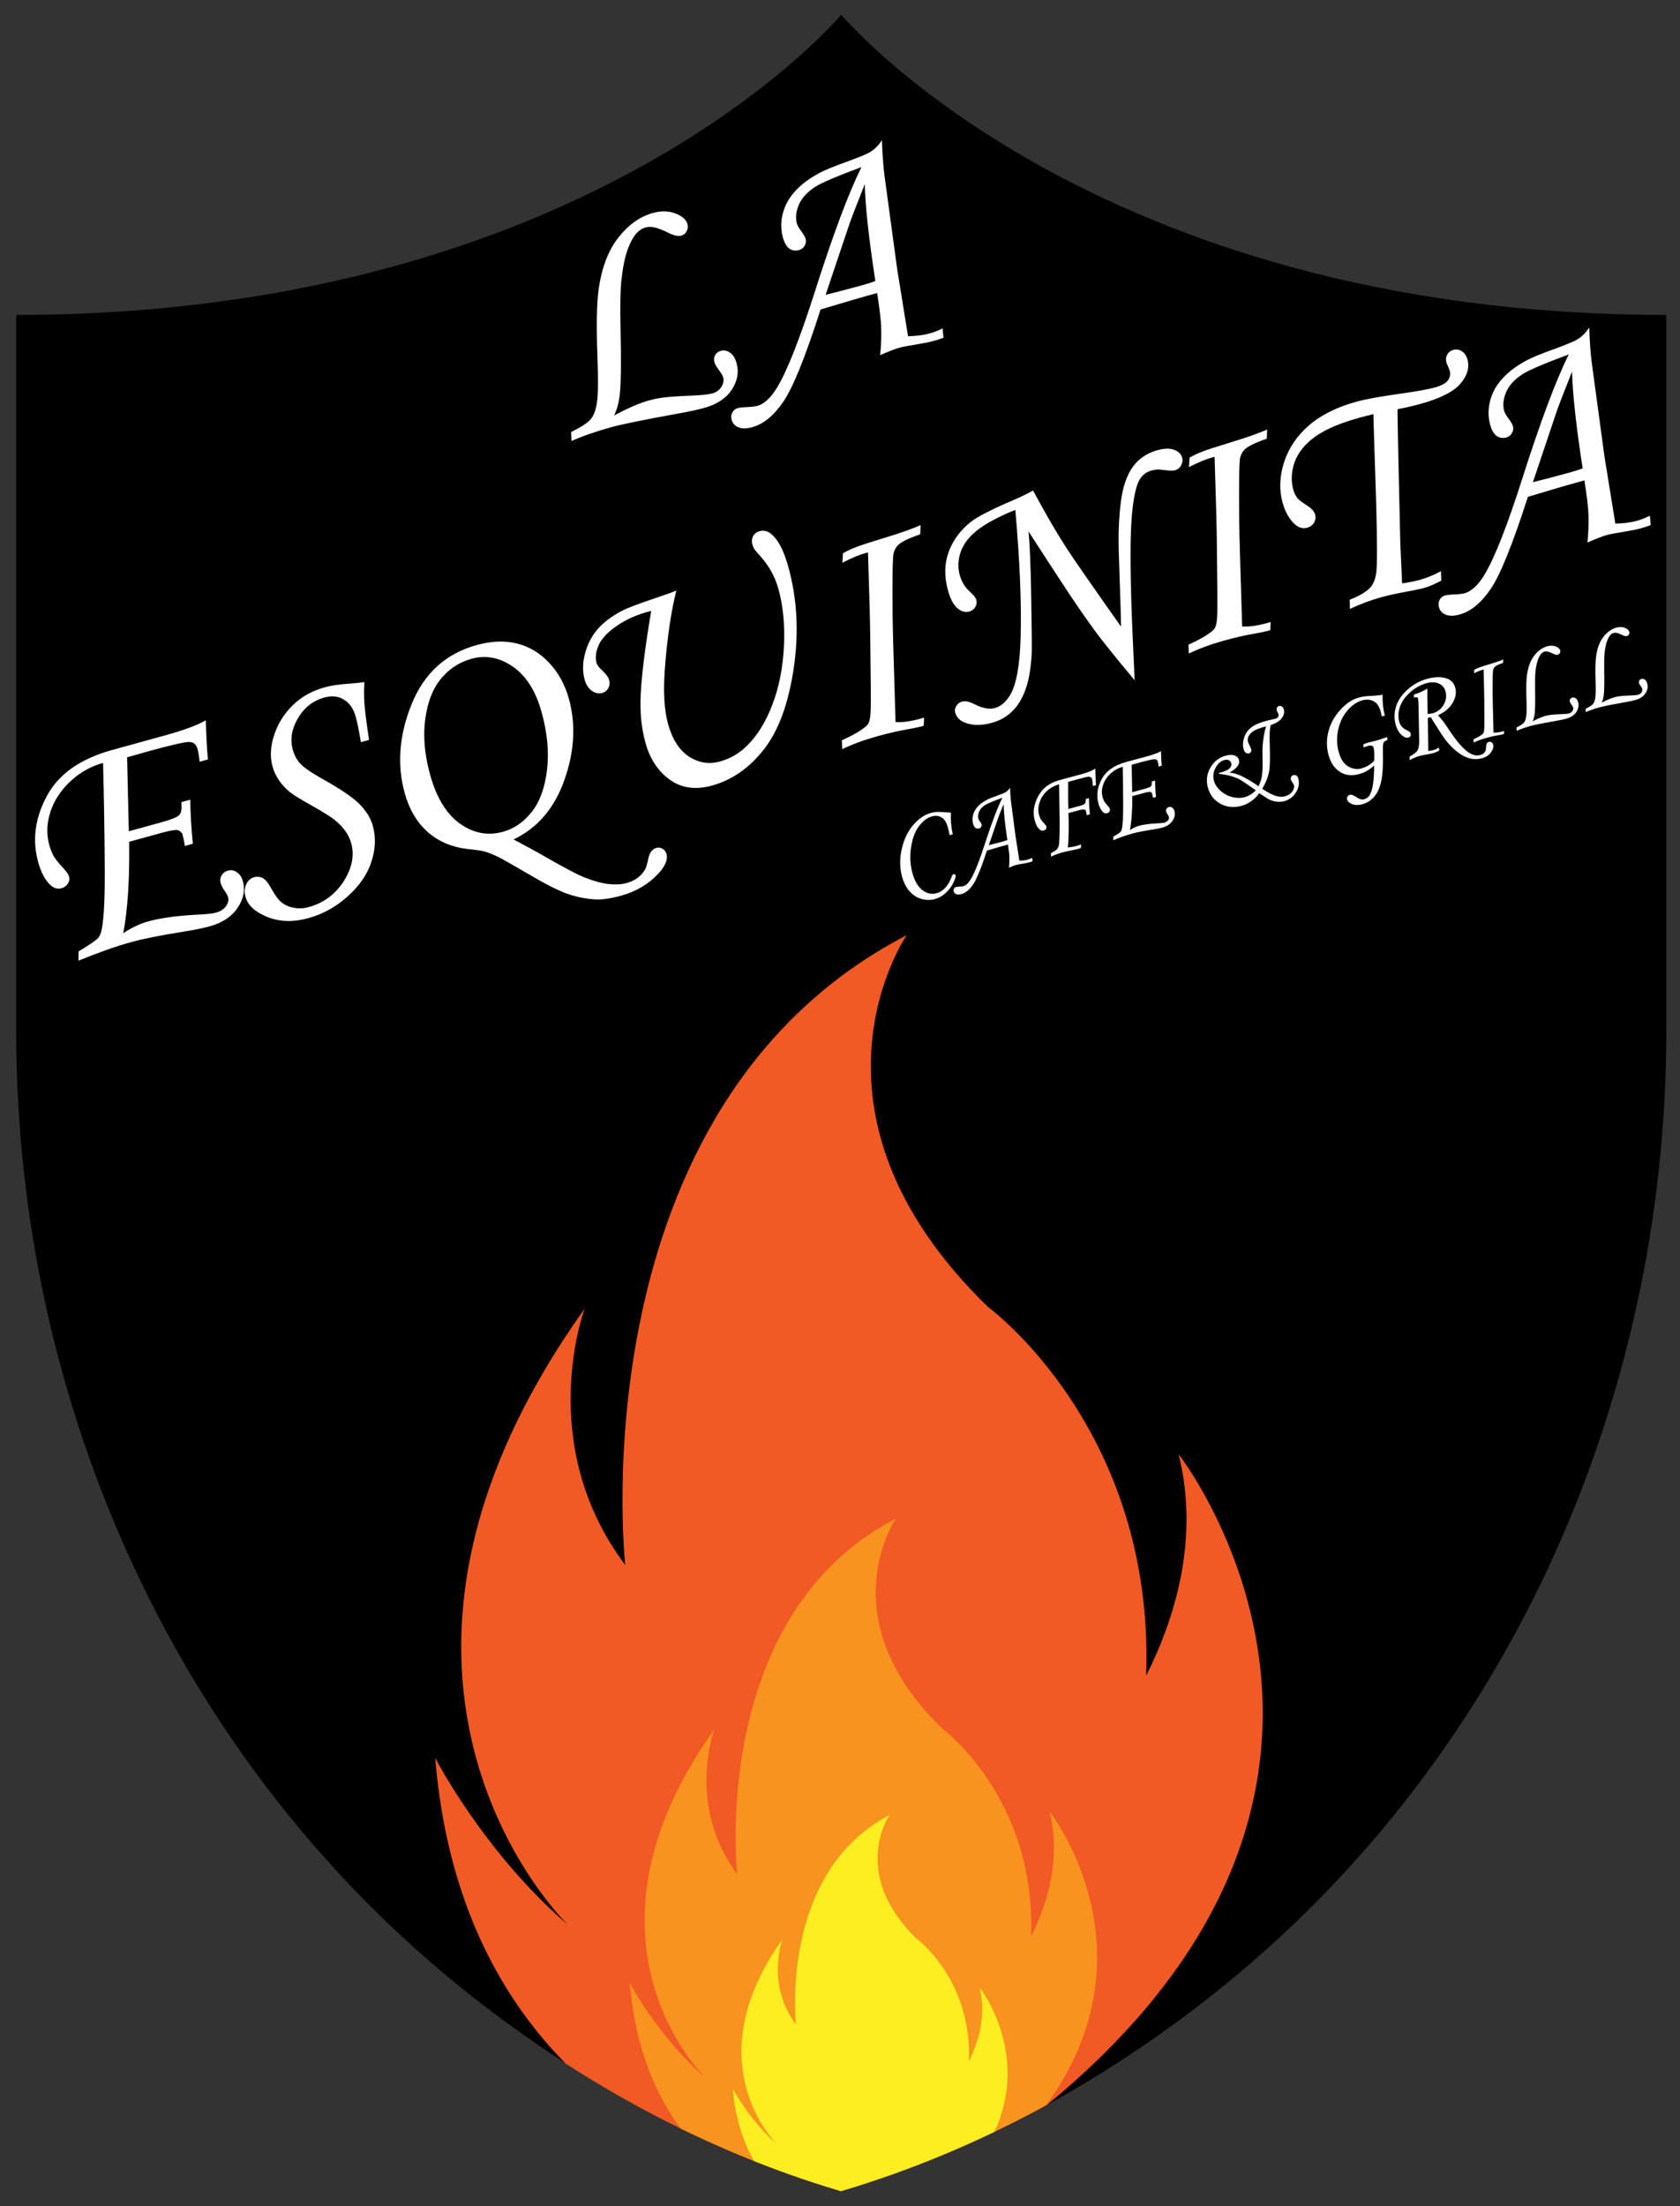 <?xml version="1.0" encoding="UTF-8" standalone="no"?>
<!-- Created with Inkscape (http://www.inkscape.org/) -->

<svg
   xmlns:dc="http://purl.org/dc/elements/1.1/"
   xmlns:cc="http://creativecommons.org/ns#"
   xmlns:rdf="http://www.w3.org/1999/02/22-rdf-syntax-ns#"
   xmlns:svg="http://www.w3.org/2000/svg"
   xmlns="http://www.w3.org/2000/svg"
   xmlns:sodipodi="http://sodipodi.sourceforge.net/DTD/sodipodi-0.dtd"
   xmlns:inkscape="http://www.inkscape.org/namespaces/inkscape"
   width="480"
   height="630"
   viewBox="0 0 127 166.688"
   version="1.1"
   id="svg8"
   inkscape:version="0.92.3 (2405546, 2018-03-11)"
   sodipodi:docname="La-Esquinita-Logo.svg">
  <rect x="0" y="0" width="127" height="166.688" fill="#333333" stroke="none"/>
  <defs
     id="defs2">
    <clipPath
       id="clipPath3798"
       clipPathUnits="userSpaceOnUse">
      <path
         id="path3800"
         d="m -168.57,-1267.6 h 1297.1 v 534.29 h -1297.1 z"
         style="color:#000000;fill:#ececec"
         inkscape:connector-curvature="0" />
    </clipPath>
    <clipPath
       clipPathUnits="userSpaceOnUse"
       id="clipPath924">
      <path
         inkscape:connector-curvature="0"
         style="fill:#c0c0c0;fill-opacity:0;stroke-width:8.939"
         d="m 724.888,-1227.191 c 0,0 -65.663,64.909 -216.676,64.909 v 154.849 c 0,80.86 42.626,158.834 119.802,208.798 27.311,17.686 59.527,32.901 96.874,42.028 37.347,-9.127 69.553,-24.342 96.874,-42.028 77.176,-49.964 119.802,-127.938 119.802,-208.798 v -154.849 c -151.014,0 -216.676,-64.909 -216.676,-64.909 z"
         id="path926" />
    </clipPath>
    <clipPath
       clipPathUnits="userSpaceOnUse"
       id="clipPath1385">
      <path
         inkscape:connector-curvature="0"
         style="fill:#000000;fill-opacity:0.005;stroke-width:4.094"
         d="m 124.517,-35.883 c 0,0 -29.236,31.037 -91.899,27.224 L 27.872,69.339 c -2.478,40.73 12.819,81.082 43.312,108.198 10.791,9.598 23.692,18.075 38.91,23.616 15.777,-3.654 29.607,-10.505 41.486,-18.723 33.556,-23.218 53.633,-61.418 56.112,-102.148 L 212.438,2.283 C 149.775,-1.531 124.517,-35.883 124.517,-35.883 Z"
         id="path1387" />
    </clipPath>
  </defs>
  <sodipodi:namedview
     id="base"
     pagecolor="#ffffff"
     bordercolor="#666666"
     borderopacity="1.0"
     inkscape:pageopacity="0.0"
     inkscape:pageshadow="2"
     inkscape:zoom="0.98994949"
     inkscape:cx="199.24425"
     inkscape:cy="274.034"
     inkscape:document-units="px"
     inkscape:current-layer="g1442"
     showgrid="false"
     inkscape:window-width="1920"
     inkscape:window-height="1001"
     inkscape:window-x="-9"
     inkscape:window-y="-9"
     inkscape:window-maximized="1"
     units="px" />
  <g
     inkscape:label="Layer 1"
     inkscape:groupmode="layer"
     id="layer1"
     transform="translate(0,-130.312)">
    <g
       id="OBJECTS"
       transform="matrix(0.265,0,0,0.265,-204.107,251.643)">
      <g
         id="Favoritos" />
    </g>
    <g
       transform="matrix(0.265,0,0,0.265,-246.382,194.933)"
       id="DESIGNED_BY_JOSE_M_RODRIGUEZ"
       style="fill:none">
      <g
         id="g17-1"
         style="fill:none">
        <g
           id="g15-9"
           style="fill:none">
          <path
             inkscape:connector-curvature="0"
             class="st1"
             d="m 568.6,346.9 c 8.5,45.3 -7.7,86.5 -23.9,114.2 C 557.2,333 474.1,264.3 474.1,264.3 375,155.7 443.5,68.3 443.5,68.3 265.3,147.4 277.1,387 277.1,387 233.4,320.9 264.1,252.4 264.1,252.4 113,438.9 235.8,572.3 235.8,572.3 194.5,532.2 172.1,481.4 172.1,481.4 176.8,706.8 395.2,731.6 395.2,731.6 722.1,568.8 568.6,346.9 568.6,346.9 Z"
             id="path9-1"
             style="fill:none" />
          <path
             inkscape:connector-curvature="0"
             class="st2"
             d="M 476.6,593.1 C 483.6,520.8 436.8,482 436.8,482 380.8,420.7 419.5,371.4 419.5,371.4 318.9,416 325.6,551.3 325.6,551.3 c -24.6,-37.3 -7.3,-76 -7.3,-76 -85.3,105.3 -16,180.6 -16,180.6 -23.3,-22.7 -36,-51.3 -36,-51.3 0.9,45.1 17,75.9 37.4,96.9 48.4,25.3 91.5,30.2 91.5,30.2 32.2,-16.1 59.7,-32.7 83.3,-49.6 64.4,-77.2 11.7,-153.4 11.7,-153.4 4.7,25.5 -4.5,48.8 -13.6,64.4 z"
             id="path11-6"
             style="fill:none" />
          <path
             inkscape:connector-curvature="0"
             class="st3"
             d="m 444.2,704.6 c 33.4,-44.1 4,-86.6 4,-86.6 2.8,15 -2.6,28.7 -7.9,38 4.2,-42.6 -23.4,-65.4 -23.4,-65.4 -32.9,-36.1 -10.2,-65.1 -10.2,-65.1 -59.2,26.3 -55.3,105.9 -55.3,105.9 -14.5,-22 -4.3,-44.7 -4.3,-44.7 -50.2,62 -9.4,106.3 -9.4,106.3 -13.7,-13.3 -21.2,-30.2 -21.2,-30.2 0.5,23.6 8.1,40.6 18.2,52.8 34.4,13.2 60.5,16.2 60.5,16.2 17.7,-9 34,-18 49,-27.2 z"
             id="path13-1"
             style="fill:none" />
        </g>
      </g>
    </g>
    <g
       id="g1442"
       transform="translate(-52.21,74.518)"
       inkscape:export-xdpi="300"
       inkscape:export-ydpi="300">
      <path
         inkscape:export-ydpi="300"
         inkscape:export-xdpi="300"
         id="SHIELD"
         d="m 115.805,56.905 c 0,0 -18.901,22.681 -62.371,22.681 v 54.108 c 0,28.254 12.27,55.501 34.485,72.959 7.862,6.18 17.135,11.496 27.886,14.685 10.75,-3.189 20.021,-8.506 27.886,-14.685 22.215,-17.459 34.485,-44.705 34.485,-72.959 V 79.586 c -43.47,0 -62.371,-22.681 -62.371,-22.681 z"
         style="fill:#000000;fill-opacity:1;stroke-width:2.835"
         inkscape:connector-curvature="0" />
      <path
         style="font-style:normal;font-variant:normal;font-weight:normal;font-stretch:normal;font-size:25.078px;line-height:1.1;font-family:'Carter One';-inkscape-font-specification:'Carter One';letter-spacing:0px;word-spacing:0px;fill:#ffffff;fill-opacity:1;stroke:none;stroke-width:4.356;stroke-miterlimit:4;stroke-dasharray:none;stroke-opacity:1"
         d="M 251.592 39.969 C 250.624 41.452 249.496 42.579 248.205 43.352 C 247.387 43.865 245.262 44.754 241.834 46.02 C 237.871 47.432 235.14 48.553 233.641 49.383 C 230.714 50.958 228.398 52.716 226.693 54.658 C 224.98 56.571 223.838 58.695 223.266 61.029 C 222.715 63.326 222.734 65.544 223.324 67.686 C 223.742 69.202 224.356 70.266 225.164 70.875 C 225.994 71.446 226.914 71.591 227.926 71.312 C 228.64 71.116 229.179 70.696 229.545 70.051 C 229.911 69.406 230.005 68.756 229.824 68.102 C 229.685 67.596 229.255 66.851 228.535 65.865 C 227.878 64.99 227.476 64.283 227.328 63.748 C 226.877 62.112 227.058 60.335 227.873 58.414 C 228.688 56.493 230.235 54.787 232.512 53.295 C 234.162 52.2 238.57 50.313 245.736 47.633 C 242.026 55.185 237.664 66.819 232.652 82.539 C 228.226 96.433 224.56 105.766 221.65 110.537 C 219.864 113.462 217.975 115.199 215.982 115.748 C 215.388 115.912 214.14 116.034 212.24 116.109 C 211.485 116.157 210.899 116.239 210.482 116.354 C 209.769 116.55 209.245 116.967 208.908 117.604 C 208.572 118.24 208.509 118.945 208.723 119.719 C 209.001 120.73 209.643 121.433 210.648 121.828 C 211.632 122.261 212.957 122.248 214.623 121.789 C 217.806 120.912 220.742 118.501 223.432 114.559 C 226.159 110.638 229.709 101.866 234.082 88.242 C 241.35 86.046 246.727 84.484 250.215 83.555 C 250.931 88.126 251.317 91.381 251.371 93.318 C 251.452 96.049 251.351 98.699 251.068 101.273 C 253.549 100.173 255.415 99.452 256.664 99.107 C 257.408 98.902 259.218 98.563 262.096 98.09 C 263.781 97.817 265.203 97.521 266.363 97.201 C 267.166 96.98 268.092 96.677 269.139 96.293 L 268.883 93.627 C 267.588 94.272 266.361 94.752 265.201 95.072 C 263.446 95.556 261.39 95.82 259.033 95.861 L 255.949 76.838 L 252.318 50.09 C 251.951 47.247 251.708 43.873 251.592 39.969 z M 246.695 52.504 C 246.801 58.46 247.805 67.673 249.707 80.143 C 248.453 80.584 247.261 80.962 246.131 81.273 C 241.55 82.536 238.013 83.463 235.52 84.055 L 242.299 63.895 C 242.83 62.34 244.296 58.542 246.695 52.504 z M 189.631 60.268 C 188.56 60.243 187.437 60.393 186.262 60.717 C 182.603 61.726 179.336 64.035 176.459 67.645 C 173.611 71.246 171.729 76.086 170.812 82.164 C 170.228 86.198 170.096 92.571 170.418 101.283 C 170.666 107.872 170.635 112.281 170.322 114.512 C 170.031 116.704 169.455 118.336 168.598 119.404 C 167.77 120.465 165.877 121.722 162.918 123.178 L 163.047 125.736 C 166.269 124.304 170.065 122.985 174.438 121.779 C 177.412 120.959 183.836 119.652 193.711 117.857 C 196.64 117.338 199.012 116.826 200.826 116.326 C 204.485 115.317 207.127 113.582 208.752 111.117 C 210.377 108.653 210.833 106.127 210.119 103.539 C 209.742 102.171 209.135 101.187 208.297 100.586 C 207.451 99.955 206.582 99.762 205.689 100.008 C 204.916 100.221 204.356 100.631 204.012 101.238 C 203.659 101.816 203.593 102.506 203.814 103.309 C 203.97 103.874 204.372 104.579 205.021 105.424 C 205.717 106.32 206.143 107.052 206.299 107.617 C 206.545 108.51 206.364 109.424 205.758 110.359 C 205.173 111.257 204.316 111.86 203.186 112.172 C 202.026 112.492 199.908 112.707 196.834 112.818 C 193.289 112.964 190.823 113.132 189.436 113.322 C 188.04 113.483 186.555 113.78 184.979 114.215 C 182.45 114.912 179.19 116.323 175.199 118.447 C 176.012 116.751 176.548 114.747 176.807 112.436 C 177.163 109.201 177.229 102.829 177.008 93.32 C 176.894 87.335 176.963 82.996 177.213 80.303 C 177.648 76.31 178.27 73.226 179.078 71.051 C 179.908 68.838 180.813 67.244 181.793 66.27 C 182.495 65.564 183.276 65.093 184.139 64.855 C 184.882 64.65 185.694 64.635 186.574 64.809 C 187.484 64.974 188.824 65.484 190.596 66.34 C 192.195 67.147 193.442 67.428 194.334 67.182 C 195.018 66.993 195.527 66.58 195.863 65.943 C 196.23 65.298 196.316 64.618 196.119 63.904 C 195.767 62.625 194.622 61.612 192.688 60.865 C 191.72 60.492 190.702 60.292 189.631 60.268 z M 453.357 93.387 C 452.39 94.87 451.26 95.997 449.969 96.77 C 449.15 97.283 447.027 98.172 443.6 99.438 C 439.636 100.85 436.906 101.971 435.406 102.801 C 432.48 104.376 430.164 106.134 428.459 108.076 C 426.746 109.989 425.604 112.113 425.031 114.447 C 424.48 116.744 424.499 118.962 425.09 121.104 C 425.508 122.62 426.122 123.684 426.93 124.293 C 427.759 124.864 428.68 125.011 429.691 124.732 C 430.405 124.536 430.944 124.114 431.311 123.469 C 431.677 122.824 431.77 122.174 431.59 121.52 C 431.45 121.014 431.021 120.269 430.301 119.283 C 429.643 118.408 429.241 117.703 429.094 117.168 C 428.643 115.532 428.824 113.753 429.639 111.832 C 430.453 109.911 432 108.205 434.277 106.713 C 435.928 105.618 440.336 103.731 447.502 101.051 C 443.791 108.603 439.429 120.239 434.418 135.959 C 429.992 149.853 426.325 159.184 423.416 163.955 C 421.63 166.88 419.739 168.619 417.746 169.168 C 417.151 169.332 415.905 169.452 414.006 169.527 C 413.251 169.575 412.664 169.657 412.248 169.771 C 411.534 169.968 411.01 170.385 410.674 171.021 C 410.337 171.658 410.275 172.363 410.488 173.137 C 410.767 174.148 411.409 174.851 412.414 175.246 C 413.398 175.679 414.721 175.666 416.387 175.207 C 419.569 174.33 422.506 171.921 425.195 167.979 C 427.923 164.058 431.475 155.286 435.848 141.662 C 443.115 139.466 448.492 137.902 451.98 136.973 C 452.697 141.544 453.083 144.799 453.137 146.736 C 453.217 149.467 453.116 152.119 452.834 154.693 C 455.315 153.593 457.18 152.87 458.43 152.525 C 459.173 152.32 460.983 151.981 463.861 151.508 C 465.546 151.235 466.969 150.939 468.129 150.619 C 468.932 150.398 469.858 150.095 470.904 149.711 L 470.648 147.045 C 469.354 147.69 468.127 148.172 466.967 148.492 C 465.212 148.976 463.156 149.238 460.799 149.279 L 457.715 130.256 L 454.084 103.508 C 453.716 100.665 453.474 97.291 453.357 93.387 z M 415.205 99.65 C 414.991 99.665 414.774 99.704 414.551 99.766 C 413.807 99.971 413.241 100.415 412.854 101.098 C 412.466 101.781 412.382 102.523 412.604 103.326 C 412.653 103.505 412.8 103.866 413.045 104.406 C 413.306 105.006 413.466 105.409 413.523 105.617 C 413.81 106.658 413.654 107.598 413.053 108.436 C 412.452 109.273 411.214 109.952 409.34 110.469 C 407.466 110.985 404.372 111.549 400.061 112.162 C 393.988 113.004 389.614 113.795 386.938 114.533 C 381.316 116.083 376.8 118.337 373.391 121.293 C 369.981 124.249 367.616 127.749 366.299 131.793 C 365.011 135.829 364.869 139.66 365.869 143.289 C 366.615 145.996 367.796 148.07 369.41 149.514 C 370.512 150.49 371.686 150.805 372.936 150.461 C 373.768 150.231 374.405 149.753 374.844 149.023 C 375.283 148.294 375.391 147.528 375.17 146.725 C 374.916 145.803 374.131 144.931 372.816 144.109 C 371.418 143.215 370.524 142.532 370.139 142.062 C 369.598 141.379 369.201 140.578 368.947 139.656 C 368.226 137.039 368.357 134.377 369.34 131.674 C 370.352 128.962 372.301 126.57 375.186 124.494 C 378.1 122.41 382.308 120.609 387.811 119.092 C 388.703 118.846 390.033 118.51 391.805 118.086 L 391.801 119.289 L 392.609 144.51 C 392.863 155.065 392.864 161.274 392.609 163.137 C 392.376 164.961 391.863 166.35 391.07 167.305 C 389.965 168.634 387.949 169.863 385.027 170.988 L 385.08 173.613 C 388.085 172.209 391.074 171.097 394.049 170.277 C 395.774 169.802 397.746 169.354 399.967 168.934 C 402.926 168.406 405.03 167.969 406.279 167.625 C 407.588 167.264 409.207 166.576 411.137 165.564 L 411.061 162.85 C 409.029 163.954 407.016 164.781 405.023 165.33 C 403.715 165.691 402.031 166.028 399.973 166.34 L 399.461 154.91 L 399.23 144.844 L 398.855 128.336 C 398.726 121.715 398.664 117.829 398.666 116.676 C 401.005 116.223 403.186 115.718 405.209 115.16 C 410.86 113.602 414.665 111.671 416.623 109.371 C 418.581 107.071 419.248 104.792 418.625 102.531 C 418.322 101.431 417.783 100.635 417.008 100.145 C 416.449 99.771 415.847 99.605 415.205 99.65 z M 448.461 105.922 C 448.567 111.878 449.571 121.091 451.473 133.561 C 450.218 134.002 449.025 134.38 447.895 134.691 C 443.314 135.954 439.779 136.881 437.285 137.473 L 444.064 117.312 C 444.596 115.758 446.061 111.96 448.461 105.922 z M 361.473 122.465 C 359.281 123.453 356.044 124.602 351.764 125.91 C 347.186 127.3 344.264 128.25 342.996 128.76 C 341.72 129.24 340.503 129.815 339.344 130.486 L 339.172 133.174 C 341.974 131.729 344.41 130.754 346.479 130.248 C 346.867 142.335 347.079 150.182 347.113 153.789 C 347.286 166.255 347.328 173.381 347.244 175.164 C 347.181 176.91 347.002 178.111 346.703 178.77 C 346.547 179.133 346.289 179.476 345.93 179.799 C 344.456 181.069 342.154 182.409 339.021 183.816 L 339.137 186.328 C 342.134 184.894 345.521 183.657 349.299 182.615 C 352.035 181.861 354.455 181.29 356.557 180.902 C 359.486 180.383 361.422 179.976 362.365 179.684 L 362.488 177.346 C 359.33 178.312 356.616 178.741 354.346 178.631 C 353.83 162.483 353.55 152.59 353.508 148.953 C 353.407 137.907 353.492 131.772 353.762 130.545 C 354.008 129.581 354.43 128.791 355.029 128.178 C 355.958 127.25 358.073 126.219 361.377 125.084 L 361.473 122.465 z M 332.84 127.924 C 332.052 127.941 331.176 128.083 330.209 128.35 C 327.8 129.014 325.799 130.173 324.207 131.828 C 322.615 133.483 321.402 135.818 320.568 138.832 C 319.735 141.846 319.244 146.335 319.096 152.297 C 319.047 154.327 319.171 159.237 319.463 167.029 C 319.674 173.02 319.782 176.895 319.787 178.654 C 311.55 167.003 306.374 159.549 304.26 156.291 C 302.145 153.033 299.851 149.185 297.379 144.746 L 294.691 139.869 C 292.83 140.894 290.809 141.868 288.631 142.789 C 282.733 145.311 278.837 147.314 276.941 148.797 C 273.974 151.151 271.865 154.006 270.613 157.359 C 269.391 160.705 269.329 164.37 270.428 168.355 C 271.092 170.765 271.99 172.454 273.121 173.422 C 274.244 174.36 275.372 174.673 276.502 174.361 C 277.275 174.148 277.845 173.719 278.211 173.074 C 278.607 172.421 278.707 171.737 278.51 171.023 C 278.354 170.458 277.782 169.72 276.795 168.809 C 275.938 168.021 275.33 167.324 274.971 166.719 C 274.432 165.811 274.032 164.881 273.77 163.93 C 273.245 162.026 273.265 160.069 273.83 158.057 C 274.417 156.007 275.543 154.175 277.211 152.562 C 278.9 150.913 281.135 149.385 283.916 147.979 C 286.697 146.572 288.607 145.725 289.648 145.438 C 290.917 159.906 291.418 171.994 291.15 181.701 C 290.932 189.731 289.922 195.242 288.123 198.234 C 286.905 200.202 285.449 201.419 283.754 201.887 C 282.177 202.321 280.196 201.923 277.809 200.693 C 276.467 200.007 275.334 199.791 274.412 200.045 C 273.698 200.242 273.159 200.664 272.793 201.309 C 272.419 201.924 272.318 202.543 272.49 203.168 C 272.884 204.596 273.891 205.582 275.514 206.127 C 277.643 206.884 280.104 206.878 282.9 206.107 C 285.131 205.492 287.034 204.439 288.607 202.949 C 290.211 201.451 291.491 199.418 292.447 196.85 C 293.433 194.273 294.055 190.789 294.316 186.396 C 294.38 185.003 294.334 179.782 294.176 170.736 C 294.04 161.652 293.778 155.245 293.389 151.512 L 302.553 165.596 C 306.368 171.425 309.657 176.214 312.42 179.965 C 314.471 182.76 318.221 187.422 323.67 193.953 L 323.354 186.889 C 322.575 170.717 322.331 158.861 322.621 151.324 C 322.941 143.779 323.786 138.89 325.154 136.656 C 325.925 135.388 327.039 134.552 328.496 134.15 C 329.121 133.978 329.717 133.878 330.285 133.85 C 330.607 133.857 331.593 133.952 333.244 134.137 C 334.04 134.237 334.707 134.214 335.242 134.066 C 335.986 133.861 336.546 133.402 336.926 132.689 C 337.335 131.969 337.437 131.236 337.232 130.492 C 336.945 129.451 336.18 128.703 334.934 128.246 C 334.325 128.014 333.627 127.907 332.84 127.924 z M 262.604 149.725 C 260.412 150.713 257.175 151.862 252.895 153.17 C 248.317 154.56 245.395 155.51 244.127 156.02 C 242.851 156.499 241.634 157.074 240.475 157.746 L 240.305 160.434 C 243.107 158.989 245.541 158.014 247.609 157.508 C 247.997 169.595 248.21 177.442 248.244 181.049 C 248.417 193.515 248.461 200.64 248.377 202.424 C 248.314 204.169 248.133 205.371 247.834 206.029 C 247.678 206.392 247.422 206.736 247.062 207.059 C 245.589 208.329 243.285 209.668 240.152 211.076 L 240.27 213.588 C 243.267 212.153 246.654 210.917 250.432 209.875 C 253.168 209.121 255.586 208.55 257.688 208.162 C 260.617 207.643 262.552 207.236 263.496 206.943 L 263.621 204.605 C 260.463 205.572 257.747 206.001 255.477 205.891 C 254.961 189.742 254.683 179.85 254.641 176.213 C 254.54 165.167 254.623 159.031 254.893 157.805 C 255.139 156.841 255.561 156.051 256.16 155.438 C 257.088 154.509 259.206 153.479 262.51 152.344 L 262.604 149.725 z M 217.686 151.314 C 217.348 151.308 217.004 151.353 216.654 151.449 C 215.851 151.671 215.245 152.14 214.836 152.861 C 214.456 153.574 214.391 154.377 214.637 155.27 C 214.768 155.745 214.95 156.175 215.184 156.559 C 215.355 156.831 216.04 157.635 217.24 158.969 C 219.534 161.601 221.149 164.611 222.084 168.002 C 223.429 172.88 223.939 178.389 223.615 184.527 C 223.283 190.636 222.184 196.108 220.316 200.943 C 218.479 205.771 216.091 209.646 213.152 212.568 C 210.945 214.777 208.353 216.291 205.379 217.111 C 202.226 217.981 199.26 217.501 196.484 215.674 C 193.738 213.839 191.768 210.751 190.57 206.408 C 189.496 202.512 189.186 197.38 189.639 191.014 C 190.298 182.03 191.399 174.478 192.943 168.355 C 192.241 168.709 190.249 169.434 186.967 170.531 C 182.163 172.144 179.033 173.326 177.576 174.08 C 174.633 175.596 172.283 177.348 170.527 179.336 C 168.801 181.316 167.589 183.651 166.891 186.34 C 166.184 188.999 166.146 191.475 166.777 193.766 C 167.171 195.193 167.847 196.254 168.807 196.949 C 169.796 197.637 170.782 197.845 171.764 197.574 C 172.567 197.353 173.158 196.887 173.537 196.174 C 173.917 195.461 173.988 194.673 173.75 193.811 C 173.561 193.126 172.943 192.273 171.893 191.25 C 170.913 190.368 170.338 189.615 170.166 188.99 C 169.748 187.473 169.964 185.765 170.816 183.865 C 171.699 181.958 173.476 180.108 176.15 178.314 C 178.816 176.491 182.021 175.112 185.764 174.176 C 183.826 185.72 182.807 194.274 182.709 199.838 C 182.631 204.084 183.109 208.08 184.143 211.828 C 185.397 216.379 187.705 219.872 191.064 222.307 C 194.416 224.711 198.426 225.27 203.096 223.982 C 208.836 222.4 213.777 218.956 217.916 213.654 C 222.085 208.344 224.919 200.635 226.42 190.523 C 227.921 180.412 227.418 170.805 224.908 161.703 C 223.735 157.45 222.29 154.472 220.572 152.77 C 219.662 151.82 218.699 151.335 217.686 151.314 z M 143.418 182.936 C 141.079 182.868 138.598 183.195 135.977 183.918 C 127.172 186.345 120.991 191.955 117.43 200.746 C 113.869 209.537 113.203 217.978 115.434 226.068 C 116.729 230.768 118.922 234.484 122.012 237.217 C 125.102 239.949 128.959 241.574 133.582 242.092 C 135.953 242.334 137.471 242.555 138.135 242.756 C 139.348 243.093 140.601 243.58 141.896 244.215 C 143.23 244.871 146.09 246.484 150.479 249.051 C 155.301 251.914 159.046 253.826 161.711 254.787 C 164.406 255.74 167.118 256.29 169.846 256.434 C 171.824 256.528 174.255 256.176 177.141 255.381 C 181.453 254.192 185.004 252.093 187.791 249.084 C 189.79 246.933 190.568 245.055 190.125 243.449 C 189.953 242.825 189.577 242.335 189 241.982 C 188.431 241.659 187.849 241.58 187.254 241.744 C 186.064 242.072 185.293 243.1 184.938 244.83 C 184.609 246.425 184.279 247.492 183.947 248.031 C 183.371 248.958 182.656 249.732 181.803 250.352 C 180.949 250.971 179.928 251.445 178.738 251.773 C 177.34 252.159 175.704 252.257 173.828 252.07 C 171.961 251.913 169.628 251.293 166.832 250.207 C 164.86 249.439 161.234 247.542 155.951 244.518 C 153.021 242.829 149.872 241.104 146.506 239.344 C 153.351 236.08 158.19 230.409 161.02 222.332 C 163.879 214.246 164.304 206.561 162.295 199.273 C 161.163 195.169 159.268 191.724 156.611 188.936 C 153.984 186.139 150.94 184.322 147.477 183.484 C 146.175 183.159 144.821 182.976 143.418 182.936 z M 137.533 187.34 C 140.565 187.194 143.494 188.111 146.32 190.092 C 150.111 192.695 152.846 197.045 154.527 203.143 C 156.151 209.032 156.654 214.511 156.035 219.578 C 155.438 224.608 153.986 228.577 151.684 231.484 C 149.41 234.383 146.669 236.274 143.457 237.16 C 139.144 238.349 135.056 237.572 131.195 234.828 C 127.326 232.054 124.49 227.395 122.686 220.852 C 121.111 215.141 120.652 209.876 121.307 205.055 C 121.953 200.204 123.44 196.369 125.768 193.551 C 128.117 190.695 131.017 188.791 134.467 187.84 C 135.5 187.555 136.522 187.388 137.533 187.34 z M 103.939 194.48 C 102.768 194.643 101.369 194.789 99.74 194.918 C 96.878 195.099 94.524 195.443 92.68 195.951 C 88.991 196.968 85.915 198.697 83.451 201.137 C 81.009 203.538 79.259 206.357 78.199 209.594 C 77.139 212.83 76.982 215.803 77.729 218.51 C 78.098 219.848 78.694 221.14 79.518 222.385 C 80.333 223.6 81.385 224.75 82.676 225.834 C 83.584 226.576 85.648 227.847 88.865 229.648 C 92.128 231.501 94.271 232.83 95.293 233.637 C 96.774 234.829 97.871 235.968 98.586 237.051 C 99.322 238.096 99.856 239.213 100.184 240.402 C 101.143 243.882 100.428 247.503 98.041 251.266 C 95.646 254.999 92.322 257.452 88.068 258.625 C 86.641 259.019 85.235 259.087 83.852 258.828 C 82.506 258.591 81.364 258.105 80.426 257.371 C 79.496 256.667 78.514 255.37 77.48 253.479 C 76.605 251.928 75.893 250.972 75.346 250.611 C 74.47 249.989 73.527 249.817 72.516 250.096 C 71.534 250.366 70.776 251.039 70.24 252.115 C 69.734 253.183 69.661 254.371 70.021 255.68 C 70.694 258.119 72.778 260.042 76.27 261.447 C 79.791 262.845 83.663 262.959 87.887 261.795 C 92.17 260.614 95.96 258.513 99.256 255.492 C 102.59 252.493 104.822 249.221 105.957 245.676 C 107.122 242.122 107.257 238.725 106.363 235.482 C 105.756 233.281 104.48 231.201 102.531 229.242 C 100.583 227.283 96.945 224.829 91.619 221.881 C 88.697 220.222 86.718 218.846 85.682 217.756 C 84.675 216.657 83.954 215.321 83.52 213.744 C 82.708 210.799 83.197 207.815 84.988 204.793 C 86.771 201.741 89.298 199.765 92.57 198.863 C 94.682 198.281 96.533 198.49 98.121 199.492 C 99.731 200.456 100.853 202.085 101.484 204.375 C 101.927 205.981 102.415 208.39 102.949 211.604 L 105.27 210.965 C 104.492 205.706 104.046 202.179 103.936 200.385 C 103.817 198.561 103.818 196.594 103.939 194.48 z M 58.695 205.371 C 56.356 206.752 52.539 208.171 47.244 209.631 L 31.941 213.852 C 22.899 216.345 16.698 220.727 13.338 226.998 C 9.978 233.269 9.161 239.527 10.883 245.773 C 11.686 248.688 12.826 250.853 14.305 252.27 C 15.309 253.241 16.391 253.568 17.551 253.248 C 18.354 253.027 18.954 252.589 19.35 251.936 C 19.775 251.274 19.899 250.617 19.719 249.963 C 19.538 249.309 19.022 248.538 18.17 247.652 C 16.802 246.173 15.852 244.995 15.322 244.117 C 14.822 243.231 14.396 242.148 14.043 240.869 C 13.215 237.865 13.319 234.763 14.357 231.564 C 15.388 228.336 17.259 225.436 19.975 222.863 C 22.69 220.29 25.833 218.511 29.402 217.527 C 29.66 227.634 29.816 237.256 29.871 246.395 C 29.956 255.525 29.676 261.699 29.027 264.918 C 28.857 265.925 28.525 266.752 28.031 267.4 C 27.53 268.019 25.659 269.303 22.42 271.252 L 22.383 273.902 C 28.075 271.565 33.121 269.79 37.523 268.576 C 40.884 267.649 45.861 266.661 52.453 265.611 C 55.458 265.135 57.913 264.634 59.816 264.109 C 63.445 263.109 66.097 261.354 67.773 258.844 C 69.479 256.325 69.984 253.802 69.287 251.273 C 68.959 250.084 68.384 249.217 67.562 248.676 C 66.771 248.126 65.914 247.978 64.992 248.232 C 64.219 248.446 63.625 248.899 63.207 249.59 C 62.819 250.273 62.72 250.957 62.908 251.641 C 63.089 252.295 63.399 252.961 63.842 253.639 C 64.524 254.603 64.931 255.323 65.062 255.799 C 65.292 256.632 65.095 257.486 64.473 258.361 C 63.85 259.237 62.885 259.856 61.576 260.217 C 60.595 260.487 58.649 260.688 55.74 260.818 C 50.253 261.115 45.726 261.754 42.156 262.738 C 40.015 263.329 37.679 264.437 35.15 266.062 C 36.423 259.535 36.989 250.849 36.848 240.006 L 45.994 237.484 C 47.69 237.017 48.959 236.747 49.803 236.674 C 50.392 236.607 50.826 236.665 51.1 236.846 C 51.647 237.207 51.966 237.55 52.057 237.877 C 52.27 238.65 52.494 239.756 52.73 241.195 L 55.006 240.568 C 54.56 236.05 54.318 231.861 54.277 228 L 51.734 228.701 C 51.913 230.508 51.721 231.728 51.16 232.363 C 50.621 232.96 48.893 233.661 45.979 234.465 L 36.742 237.012 L 36.258 215.926 L 42.76 214.084 C 49.274 212.288 53.074 211.448 54.162 211.564 C 55.272 211.643 55.99 212.277 56.318 213.467 C 56.564 214.359 56.779 215.597 56.959 217.18 L 59.322 216.527 C 59.075 214.355 58.867 210.637 58.695 205.371 z "
         transform="matrix(0.265,0,0,0.265,52.21,55.794)"
         id="TEXT_TITLE" />
      <path
         style="font-style:normal;font-variant:normal;font-weight:normal;font-stretch:normal;font-size:9.315px;line-height:1.25;font-family:'Carter One';-inkscape-font-specification:'Carter One';letter-spacing:0px;word-spacing:0px;fill:#ffffff;fill-opacity:1;stroke:none;stroke-width:0.825"
         d="M 462.377 178.773 C 461.979 178.762 461.562 178.816 461.125 178.934 C 459.764 179.301 458.545 180.151 457.469 181.486 C 456.404 182.818 455.696 184.612 455.344 186.867 C 455.119 188.364 455.056 190.732 455.158 193.969 C 455.237 196.416 455.216 198.053 455.096 198.881 C 454.983 199.695 454.768 200.3 454.447 200.695 C 454.138 201.088 453.43 201.551 452.328 202.086 L 452.371 203.035 C 453.571 202.51 454.985 202.027 456.611 201.588 C 457.718 201.289 460.106 200.817 463.777 200.17 C 464.866 199.983 465.749 199.799 466.424 199.617 C 467.785 199.25 468.769 198.609 469.377 197.697 C 469.985 196.785 470.16 195.847 469.9 194.885 C 469.763 194.376 469.539 194.01 469.229 193.785 C 468.916 193.549 468.594 193.475 468.262 193.564 C 467.974 193.642 467.766 193.795 467.637 194.02 C 467.505 194.233 467.478 194.488 467.559 194.787 C 467.615 194.997 467.764 195.261 468.004 195.576 C 468.26 195.911 468.416 196.182 468.473 196.393 C 468.562 196.724 468.493 197.064 468.266 197.41 C 468.047 197.742 467.727 197.965 467.307 198.078 C 466.875 198.195 466.089 198.269 464.947 198.305 C 463.63 198.352 462.715 198.411 462.199 198.479 C 461.68 198.535 461.127 198.642 460.541 198.801 C 459.601 199.055 458.387 199.572 456.9 200.354 C 457.206 199.725 457.409 198.981 457.51 198.123 C 457.649 196.922 457.686 194.556 457.623 191.023 C 457.593 188.8 457.627 187.189 457.725 186.189 C 457.894 184.707 458.131 183.562 458.436 182.756 C 458.748 181.935 459.087 181.346 459.453 180.986 C 459.715 180.726 460.007 180.551 460.328 180.465 C 460.605 180.39 460.906 180.387 461.232 180.453 C 461.57 180.516 462.066 180.708 462.723 181.029 C 463.315 181.332 463.777 181.439 464.109 181.35 C 464.364 181.281 464.553 181.128 464.68 180.893 C 464.817 180.654 464.851 180.402 464.779 180.137 C 464.651 179.661 464.229 179.281 463.512 179 C 463.153 178.859 462.775 178.785 462.377 178.773 z M 442.66 184.096 C 442.262 184.084 441.845 184.138 441.408 184.256 C 440.047 184.623 438.83 185.474 437.754 186.809 C 436.689 188.141 435.98 189.934 435.627 192.189 C 435.402 193.686 435.341 196.054 435.443 199.291 C 435.522 201.739 435.502 203.375 435.381 204.203 C 435.268 205.017 435.051 205.622 434.73 206.018 C 434.421 206.41 433.715 206.873 432.613 207.408 L 432.656 208.357 C 433.856 207.832 435.268 207.349 436.895 206.91 C 438.001 206.611 440.389 206.139 444.061 205.492 C 445.15 205.305 446.032 205.122 446.707 204.939 C 448.068 204.572 449.052 203.932 449.66 203.02 C 450.269 202.107 450.443 201.17 450.184 200.207 C 450.046 199.698 449.824 199.332 449.514 199.107 C 449.201 198.871 448.877 198.797 448.545 198.887 C 448.257 198.964 448.049 199.117 447.92 199.342 C 447.788 199.556 447.763 199.811 447.844 200.109 C 447.901 200.32 448.048 200.583 448.287 200.898 C 448.544 201.233 448.701 201.505 448.758 201.715 C 448.847 202.047 448.778 202.386 448.551 202.732 C 448.332 203.065 448.012 203.287 447.592 203.4 C 447.16 203.517 446.374 203.592 445.232 203.627 C 443.916 203.674 442.998 203.733 442.482 203.801 C 441.964 203.858 441.411 203.965 440.824 204.123 C 439.884 204.377 438.67 204.895 437.184 205.676 C 437.489 205.047 437.692 204.303 437.793 203.445 C 437.932 202.245 437.969 199.878 437.906 196.346 C 437.876 194.122 437.91 192.512 438.008 191.512 C 438.178 190.03 438.414 188.884 438.719 188.078 C 439.031 187.258 439.371 186.668 439.736 186.309 C 439.998 186.048 440.29 185.874 440.611 185.787 C 440.888 185.712 441.189 185.709 441.516 185.775 C 441.853 185.839 442.351 186.03 443.008 186.352 C 443.6 186.655 444.061 186.761 444.393 186.672 C 444.647 186.603 444.839 186.451 444.965 186.215 C 445.102 185.976 445.134 185.725 445.062 185.459 C 444.934 184.983 444.512 184.604 443.795 184.322 C 443.436 184.182 443.058 184.107 442.66 184.096 z M 428.807 188.031 C 427.991 188.394 426.786 188.814 425.193 189.291 C 423.49 189.798 422.404 190.145 421.932 190.332 C 421.457 190.508 421.004 190.718 420.572 190.965 L 420.504 191.963 C 421.548 191.432 422.453 191.075 423.223 190.891 C 423.343 195.381 423.405 198.297 423.41 199.637 C 423.449 204.267 423.453 206.914 423.418 207.576 C 423.391 208.224 423.321 208.67 423.209 208.914 C 423.15 209.049 423.054 209.176 422.92 209.295 C 422.37 209.764 421.512 210.257 420.346 210.773 L 420.385 211.707 C 421.501 211.18 422.761 210.727 424.166 210.348 C 425.184 210.073 426.084 209.864 426.865 209.725 C 427.954 209.537 428.674 209.392 429.025 209.285 L 429.074 208.416 C 427.899 208.769 426.892 208.922 426.049 208.877 C 425.889 202.878 425.805 199.204 425.797 197.854 C 425.781 193.751 425.825 191.471 425.928 191.016 C 426.021 190.658 426.179 190.365 426.402 190.139 C 426.749 189.796 427.538 189.419 428.768 189.004 L 428.807 188.031 z M 409.947 193.082 C 409.087 193.115 408.164 193.263 407.18 193.529 C 405.066 194.1 403.184 195.126 401.529 196.605 C 399.886 198.082 398.793 199.681 398.25 201.406 C 397.707 203.132 397.665 204.847 398.125 206.551 C 398.483 207.878 399.083 208.916 399.926 209.662 C 400.579 210.234 401.203 210.439 401.801 210.277 C 402.044 210.212 402.226 210.072 402.348 209.861 C 402.477 209.637 402.51 209.408 402.447 209.176 C 402.396 208.988 402.299 208.825 402.154 208.686 C 402.01 208.546 401.675 208.352 401.145 208.104 C 400.093 207.592 399.426 206.822 399.148 205.793 C 398.781 204.432 398.845 203.022 399.34 201.559 C 399.832 200.084 400.796 198.703 402.229 197.414 C 403.661 196.125 405.245 195.246 406.982 194.777 C 408.343 194.41 409.506 194.451 410.471 194.902 C 411.447 195.351 412.074 196.09 412.352 197.119 C 412.71 198.447 412.529 199.731 411.807 200.971 C 411.082 202.199 410.028 203 408.645 203.373 C 408.279 203.472 407.817 203.538 407.256 203.57 L 407.178 198.338 C 407.167 197.462 407.172 196.796 407.191 196.34 C 405.739 197.159 404.454 197.726 403.34 198.039 L 403.34 198.895 C 403.746 198.773 404.03 198.743 404.189 198.807 C 404.36 198.867 404.472 198.998 404.525 199.197 C 404.582 199.407 404.626 200.143 404.658 201.404 L 404.84 211.309 C 404.864 212.584 404.663 213.535 404.238 214.16 C 403.954 214.557 403.245 215.075 402.111 215.713 L 402.113 216.709 C 403.206 216.141 404.195 215.737 405.08 215.498 C 405.567 215.367 406.191 215.24 406.953 215.117 C 407.815 214.968 408.463 214.835 408.895 214.719 C 409.304 214.608 409.857 214.376 410.557 214.021 L 410.504 213.162 C 409.83 213.522 409.249 213.769 408.762 213.9 C 408.441 213.987 408.005 214.063 407.453 214.129 L 407.297 204.717 C 407.479 204.644 407.621 204.593 407.721 204.566 L 408.145 204.488 C 408.316 204.727 408.782 205.467 409.545 206.709 C 410.806 208.743 411.72 210.128 412.287 210.865 C 413.421 212.34 414.608 213.545 415.846 214.48 C 417.095 215.413 418.275 216.008 419.389 216.266 C 420.514 216.52 421.614 216.503 422.688 216.213 C 423.871 215.893 424.755 215.323 425.34 214.5 C 425.925 213.677 426.125 212.922 425.939 212.236 C 425.868 211.971 425.713 211.77 425.475 211.633 C 425.247 211.493 425 211.458 424.734 211.529 C 424.469 211.601 424.258 211.764 424.102 212.02 C 423.985 212.205 423.921 212.627 423.908 213.283 C 423.869 214.326 423.318 214.991 422.256 215.277 C 421.227 215.555 420.136 215.315 418.982 214.559 C 417.42 213.52 415.63 211.488 413.613 208.459 C 412.755 207.171 412.13 206.259 411.736 205.725 C 411.497 205.409 410.985 204.812 410.201 203.932 C 412.158 203.047 413.561 201.861 414.406 200.375 C 415.262 198.886 415.506 197.46 415.139 196.1 C 414.747 194.65 413.816 193.728 412.344 193.33 C 411.608 193.131 410.808 193.049 409.947 193.082 z M 394.404 198.047 C 393.704 198.224 392.646 198.344 391.227 198.406 C 389.815 198.455 388.616 198.613 387.631 198.879 C 385.816 199.369 384.07 200.523 382.389 202.342 C 380.719 204.158 379.579 206.203 378.971 208.48 C 378.374 210.754 378.377 213.009 378.98 215.244 C 379.644 217.7 380.908 219.412 382.771 220.381 C 384.167 221.108 385.838 221.209 387.785 220.684 C 388.571 220.472 389.31 220.159 390.006 219.746 C 390.704 219.344 391.366 218.845 391.988 218.25 C 391.989 222.428 391.591 225.201 390.797 226.566 C 390.412 227.252 389.871 227.689 389.174 227.877 C 388.831 227.97 388.481 227.968 388.123 227.875 C 387.777 227.779 387.252 227.506 386.549 227.055 C 385.93 226.652 385.431 226.5 385.055 226.602 C 384.778 226.676 384.559 226.849 384.395 227.119 C 384.241 227.386 384.205 227.668 384.285 227.967 C 384.434 228.52 384.913 228.956 385.723 229.271 C 386.546 229.595 387.511 229.607 388.617 229.309 C 389.923 228.956 391.04 228.257 391.969 227.211 C 392.9 226.176 393.58 224.693 394.008 222.762 C 394.439 220.841 394.599 217.871 394.488 213.854 C 394.459 212.734 394.527 212.021 394.693 211.715 C 394.857 211.398 395.217 211.17 395.773 211.031 L 395.727 210.137 C 395.42 210.231 395.055 210.352 394.633 210.502 C 393.832 210.789 393.232 210.988 392.834 211.096 C 392.613 211.155 392.275 211.24 391.818 211.352 C 391.226 211.488 390.73 211.609 390.332 211.717 C 389.834 211.851 389.354 212.028 388.891 212.248 L 388.961 213.102 C 389.621 212.864 390.04 212.722 390.217 212.674 C 390.737 212.533 391.117 212.521 391.361 212.633 C 391.613 212.731 391.777 212.917 391.852 213.193 C 392.007 213.769 392.065 214.995 392.025 216.869 C 391.518 217.41 390.953 217.871 390.332 218.252 C 389.719 218.619 389.049 218.901 388.318 219.098 C 387.09 219.429 385.846 219.237 384.584 218.521 C 383.333 217.803 382.426 216.398 381.861 214.307 C 381.306 212.249 381.271 210.139 381.756 207.979 C 382.252 205.815 383.142 203.995 384.43 202.52 C 385.714 201.033 387.137 200.081 388.697 199.66 C 389.826 199.356 390.864 199.442 391.812 199.922 C 392.772 200.399 393.454 201.383 393.857 202.877 C 393.965 203.275 394.061 203.742 394.146 204.277 L 395.043 204.035 C 394.577 202.309 394.363 200.313 394.404 198.047 z M 365.277 201.268 C 365.143 201.242 365.005 201.248 364.867 201.285 C 364.602 201.357 364.406 201.51 364.279 201.746 C 364.153 201.982 364.129 202.244 364.207 202.531 C 364.237 202.642 364.321 202.821 364.459 203.068 C 364.603 203.338 364.689 203.528 364.719 203.639 C 364.796 203.926 364.751 204.194 364.58 204.441 C 364.407 204.678 364.103 204.856 363.672 204.973 C 363.561 205.003 363.019 205.12 362.041 205.324 C 361.772 205.385 361.484 205.457 361.174 205.541 C 359.238 206.064 357.806 206.699 356.881 207.447 C 355.952 208.185 355.293 209.134 354.906 210.295 C 354.527 211.442 354.478 212.53 354.756 213.559 C 354.89 214.056 355.097 214.408 355.379 214.617 C 355.661 214.826 355.958 214.888 356.268 214.805 C 356.533 214.733 356.726 214.587 356.844 214.365 C 356.973 214.14 357.001 213.894 356.93 213.629 C 356.882 213.452 356.792 213.234 356.662 212.973 C 356.307 212.273 356.091 211.778 356.014 211.49 C 355.751 210.517 356.124 209.609 357.131 208.768 C 357.837 208.173 359.181 207.615 361.164 207.092 C 360.887 208.045 360.67 208.976 360.512 209.885 C 360.362 210.78 360.245 211.802 360.164 212.951 C 360.127 213.472 360.125 214.589 360.16 216.301 C 360.195 218.143 360.184 219.352 360.125 219.926 C 360.053 220.847 359.934 221.614 359.768 222.229 C 359.598 222.832 359.351 223.481 359.027 224.174 C 356.997 222.763 355.295 221.757 353.922 221.154 C 352.868 220.679 351.797 220.386 350.711 220.275 C 352.866 219.112 353.774 217.9 353.434 216.639 C 353.284 216.085 352.883 215.677 352.23 215.414 C 351.589 215.148 350.742 215.158 349.691 215.441 C 347.766 215.961 346.295 217.107 345.277 218.877 C 344.26 220.647 344.02 222.533 344.561 224.535 C 345.119 226.604 346.306 228.143 348.121 229.148 C 349.936 230.154 351.943 230.36 354.145 229.766 C 356.147 229.225 357.84 228.019 359.223 226.15 C 360.749 227.187 361.749 227.813 362.223 228.029 C 362.923 228.339 363.621 228.524 364.314 228.586 C 365.022 228.656 365.696 228.605 366.338 228.432 C 367.787 228.04 368.907 227.198 369.697 225.904 C 370.502 224.619 370.727 223.323 370.375 222.018 C 370.262 221.597 370.075 221.304 369.816 221.137 C 369.555 220.958 369.269 220.911 368.959 220.994 C 368.671 221.072 368.461 221.236 368.326 221.486 C 368.189 221.725 368.162 221.999 368.246 222.309 C 368.297 222.497 368.447 222.765 368.695 223.113 C 368.921 223.42 369.06 223.678 369.117 223.889 C 369.27 224.453 369.112 225.054 368.643 225.691 C 368.177 226.339 367.511 226.781 366.648 227.014 C 365.874 227.223 365.036 227.211 364.131 226.98 C 363.226 226.75 361.863 226.055 360.043 224.896 C 361.085 223.215 361.757 221.507 362.061 219.775 C 362.276 218.506 362.332 216.19 362.23 212.822 C 362.174 210.855 362.161 209.535 362.193 208.861 C 362.236 208.185 362.332 207.478 362.477 206.738 C 363.982 206.249 365.037 205.588 365.645 204.76 C 366.252 203.931 366.447 203.114 366.229 202.307 C 366.121 201.908 365.938 201.618 365.676 201.439 C 365.545 201.35 365.412 201.294 365.277 201.268 z M 331.186 214.17 C 330.314 214.678 328.893 215.197 326.924 215.729 L 321.232 217.266 C 317.869 218.174 315.557 219.789 314.297 222.111 C 313.036 224.434 312.719 226.757 313.346 229.08 C 313.638 230.164 314.059 230.971 314.605 231.5 C 314.976 231.863 315.377 231.986 315.809 231.869 C 316.107 231.788 316.332 231.629 316.48 231.387 C 316.64 231.142 316.687 230.898 316.621 230.654 C 316.555 230.411 316.364 230.123 316.049 229.793 C 315.544 229.241 315.195 228.802 315 228.475 C 314.816 228.144 314.658 227.741 314.529 227.266 C 314.228 226.148 314.274 224.997 314.666 223.811 C 315.055 222.613 315.756 221.54 316.77 220.59 C 317.783 219.64 318.954 218.985 320.281 218.627 C 320.357 222.381 320.396 225.955 320.398 229.35 C 320.412 232.741 320.294 235.032 320.047 236.227 C 319.982 236.6 319.858 236.909 319.674 237.148 C 319.486 237.377 318.789 237.849 317.582 238.566 L 317.562 239.551 C 319.681 238.694 321.56 238.046 323.197 237.604 C 324.447 237.266 326.298 236.908 328.748 236.531 C 329.865 236.36 330.778 236.179 331.486 235.988 C 332.836 235.624 333.824 234.978 334.451 234.049 C 335.09 233.117 335.283 232.181 335.029 231.24 C 334.91 230.798 334.697 230.474 334.393 230.271 C 334.1 230.066 333.782 230.009 333.439 230.102 C 333.152 230.179 332.93 230.346 332.773 230.602 C 332.628 230.854 332.59 231.109 332.658 231.363 C 332.724 231.607 332.839 231.855 333.002 232.107 C 333.253 232.467 333.403 232.735 333.451 232.912 C 333.535 233.222 333.46 233.539 333.227 233.863 C 332.994 234.187 332.633 234.415 332.146 234.547 C 331.781 234.645 331.059 234.715 329.979 234.758 C 327.94 234.857 326.255 235.085 324.928 235.443 C 324.131 235.658 323.263 236.065 322.32 236.664 C 322.806 234.242 323.033 231.018 323.002 226.99 L 326.404 226.072 C 327.035 225.902 327.507 225.805 327.82 225.779 C 328.039 225.756 328.201 225.776 328.303 225.844 C 328.505 225.979 328.621 226.109 328.654 226.23 C 328.732 226.518 328.813 226.928 328.898 227.463 L 329.746 227.234 C 329.59 225.555 329.507 223.999 329.5 222.564 L 328.555 222.82 C 328.617 223.492 328.544 223.945 328.334 224.18 C 328.132 224.4 327.489 224.657 326.404 224.949 L 322.969 225.877 L 322.832 218.045 L 325.25 217.373 C 327.673 216.719 329.086 216.416 329.49 216.461 C 329.902 216.492 330.168 216.729 330.287 217.172 C 330.377 217.504 330.454 217.963 330.518 218.551 L 331.396 218.314 C 331.309 217.507 331.239 216.126 331.186 214.17 z M 350 216.6 C 350.202 216.613 350.39 216.666 350.562 216.756 C 350.905 216.925 351.128 217.203 351.232 217.59 C 351.376 218.121 351.208 218.623 350.73 219.096 C 350.253 219.569 349.236 219.998 347.678 220.383 L 347.75 220.648 C 349.168 220.8 350.36 221.022 351.33 221.318 C 352.3 221.614 353.184 221.982 353.979 222.42 C 354.383 222.643 355.81 223.619 358.258 225.344 C 357.275 226.321 356.218 226.961 355.09 227.266 C 353.928 227.579 352.715 227.569 351.449 227.234 C 350.184 226.899 349.078 226.296 348.131 225.424 C 347.183 224.552 346.573 223.619 346.305 222.623 C 345.961 221.351 346.111 220.117 346.75 218.924 C 347.386 217.719 348.252 216.97 349.348 216.674 C 349.58 216.611 349.798 216.586 350 216.6 z M 312.465 219.152 C 311.681 219.59 311.165 219.853 310.916 219.943 C 310.088 220.262 309.319 220.518 308.611 220.709 L 302.238 222.428 C 299.395 223.195 297.356 224.743 296.121 227.07 C 294.889 229.409 294.572 231.69 295.172 233.914 C 295.479 235.054 295.906 235.882 296.449 236.4 C 296.851 236.79 297.274 236.926 297.717 236.807 C 298.016 236.726 298.236 236.578 298.379 236.361 C 298.519 236.134 298.559 235.904 298.496 235.672 C 298.433 235.44 298.163 235.072 297.684 234.572 C 297.301 234.165 297.046 233.843 296.922 233.604 C 296.689 233.18 296.515 232.752 296.398 232.32 C 296.109 231.247 296.149 230.103 296.521 228.887 C 296.902 227.656 297.561 226.582 298.5 225.664 C 299.45 224.743 300.66 224.06 302.131 223.615 L 302.275 234.24 C 302.282 238.001 302.206 240.266 302.045 241.033 C 301.969 241.41 301.801 241.759 301.543 242.078 C 301.296 242.394 300.707 242.79 299.779 243.266 L 299.828 244.232 C 300.991 243.705 302.108 243.296 303.182 243.006 C 303.713 242.863 304.368 242.715 305.146 242.564 C 306.451 242.295 307.223 242.128 307.467 242.062 C 307.743 241.988 308.037 241.885 308.346 241.754 L 308.373 240.732 C 307.951 240.929 307.514 241.088 307.061 241.211 C 306.364 241.399 305.553 241.542 304.629 241.637 C 304.742 240.562 304.818 239.062 304.857 237.141 C 304.897 235.219 304.87 233.447 304.775 231.822 L 307.943 230.967 C 308.635 230.804 309.07 230.74 309.246 230.775 C 309.547 230.836 309.733 231 309.805 231.266 C 309.835 231.376 309.897 231.757 309.99 232.408 L 310.902 232.162 C 310.748 230.578 310.654 229.041 310.621 227.555 L 309.725 227.797 C 309.74 228.469 309.651 228.915 309.461 229.133 C 309.27 229.35 308.784 229.565 307.998 229.777 L 304.762 230.65 C 304.701 229.195 304.679 227.314 304.697 225.006 C 304.704 223.888 304.705 223.192 304.703 222.92 L 308.023 222.023 L 308.377 221.947 L 309.434 221.643 C 310.142 221.451 310.647 221.411 310.949 221.52 C 311.251 221.628 311.452 221.863 311.551 222.229 C 311.622 222.494 311.689 223.118 311.752 224.098 L 312.648 223.855 C 312.586 223.184 312.525 221.617 312.465 219.152 z M 288.139 224.613 C 287.776 225.162 287.356 225.579 286.875 225.863 C 286.57 226.052 285.78 226.379 284.504 226.842 C 283.029 227.359 282.012 227.769 281.453 228.074 C 280.363 228.653 279.5 229.303 278.863 230.021 C 278.223 230.728 277.794 231.513 277.576 232.379 C 277.367 233.231 277.371 234.055 277.586 234.852 C 277.738 235.416 277.963 235.813 278.262 236.041 C 278.569 236.255 278.911 236.311 279.287 236.209 C 279.553 236.137 279.753 235.983 279.891 235.744 C 280.028 235.505 280.064 235.263 279.998 235.02 C 279.947 234.831 279.789 234.553 279.523 234.186 C 279.281 233.859 279.134 233.598 279.08 233.398 C 278.916 232.79 278.987 232.13 279.293 231.418 C 279.599 230.706 280.177 230.075 281.025 229.525 C 281.641 229.122 283.282 228.43 285.949 227.449 C 284.556 230.247 282.912 234.56 281.02 240.389 C 279.348 245.541 277.967 248.999 276.877 250.766 C 276.208 251.848 275.503 252.489 274.762 252.689 C 274.54 252.749 274.077 252.792 273.371 252.816 C 273.091 252.833 272.874 252.861 272.719 252.902 C 272.453 252.974 272.257 253.129 272.131 253.365 C 272.005 253.601 271.981 253.863 272.059 254.15 C 272.16 254.527 272.397 254.789 272.77 254.938 C 273.134 255.1 273.625 255.097 274.244 254.93 C 275.428 254.61 276.524 253.721 277.531 252.262 C 278.552 250.811 279.888 247.561 281.539 242.51 C 284.243 241.709 286.244 241.139 287.541 240.801 C 287.798 242.5 287.935 243.708 287.951 244.428 C 287.976 245.442 287.932 246.427 287.822 247.383 C 288.746 246.979 289.442 246.715 289.906 246.59 C 290.183 246.515 290.856 246.393 291.926 246.223 C 292.552 246.125 293.08 246.017 293.512 245.9 C 293.81 245.82 294.156 245.709 294.545 245.568 L 294.455 244.578 C 293.973 244.815 293.515 244.993 293.084 245.109 C 292.431 245.286 291.666 245.378 290.791 245.389 L 289.684 238.316 L 288.389 228.375 C 288.258 227.318 288.174 226.064 288.139 224.613 z M 286.295 229.26 C 286.322 231.472 286.678 234.896 287.359 239.531 C 286.893 239.693 286.448 239.832 286.027 239.945 C 284.324 240.405 283.009 240.742 282.082 240.957 L 284.641 233.482 C 284.841 232.906 285.392 231.498 286.295 229.26 z M 267.539 231.475 C 266.859 231.504 266.192 231.607 265.539 231.783 C 263.725 232.273 262.043 233.427 260.492 235.246 C 258.942 237.065 257.855 239.347 257.23 242.092 C 256.617 244.833 256.637 247.415 257.291 249.838 C 257.76 251.575 258.474 252.992 259.434 254.086 C 260.394 255.18 261.525 255.912 262.824 256.285 C 264.127 256.669 265.431 256.686 266.736 256.334 C 267.821 256.041 268.842 255.451 269.801 254.562 C 270.763 253.686 271.492 252.712 271.986 251.641 C 272.492 250.566 272.704 249.881 272.623 249.582 C 272.59 249.46 272.512 249.368 272.389 249.307 C 272.262 249.234 272.126 249.217 271.982 249.256 C 271.805 249.304 271.666 249.465 271.562 249.742 C 270.574 252.502 269.112 254.143 267.176 254.666 C 265.749 255.051 264.394 254.758 263.111 253.787 C 261.836 252.802 260.886 251.152 260.262 248.84 C 259.617 246.45 259.5 243.991 259.908 241.459 C 260.314 238.916 261.08 236.921 262.209 235.477 C 263.335 234.021 264.558 233.117 265.875 232.762 C 266.86 232.496 267.755 232.585 268.564 233.031 C 269.381 233.464 270.001 234.46 270.422 236.02 C 270.562 236.54 270.721 237.239 270.898 238.117 L 271.795 237.875 C 271.326 235.829 271.151 233.77 271.268 231.697 C 269.077 231.541 267.834 231.466 267.539 231.475 z "
         transform="matrix(0.265,0,0,0.265,52.21,55.794)"
         id="TEXT_CG" />
      <g
         inkscape:export-ydpi="300"
         inkscape:export-xdpi="300"
         clip-path="url(#clipPath1385)"
         transform="matrix(0.691,-0.042,0.042,0.691,31.254,86.974)"
         id="g1169-2">
        <path
           style="fill:#f15a24;stroke-width:0.209"
           inkscape:connector-curvature="0"
           id="LARGE_FIRE"
           d="m 151.78,123.109 c 1.78,9.487 -1.613,18.115 -5.005,23.916 2.618,-26.827 -14.785,-41.214 -14.785,-41.214 C 111.236,83.067 125.582,64.764 125.582,64.764 88.263,81.329 90.734,131.506 90.734,131.506 c -9.152,-13.843 -2.722,-28.188 -2.722,-28.188 -31.643,39.057 -5.927,66.994 -5.927,66.994 -8.649,-8.398 -13.34,-19.036 -13.34,-19.036 0.984,47.203 46.722,52.397 46.722,52.397 68.459,-34.094 36.313,-80.564 36.313,-80.564 z"
           class="st1"
           inkscape:export-xdpi="200"
           inkscape:export-ydpi="200" />
        <path
           style="fill:#f7931e;stroke-width:0.209"
           inkscape:connector-curvature="0"
           id="MEDIUM_FIRE"
           d="m 132.513,174.668 c 1.466,-15.141 -8.335,-23.267 -8.335,-23.267 -11.728,-12.837 -3.623,-23.162 -3.623,-23.162 -21.068,9.34 -19.665,37.675 -19.665,37.675 -5.152,-7.811 -1.529,-15.916 -1.529,-15.916 -17.864,22.052 -3.351,37.821 -3.351,37.821 -4.879,-4.754 -7.539,-10.743 -7.539,-10.743 0.188,9.445 3.56,15.895 7.832,20.293 10.136,5.298 19.162,6.324 19.162,6.324 6.743,-3.372 12.502,-6.848 17.445,-10.387 13.487,-16.167 2.45,-32.125 2.45,-32.125 0.984,5.34 -0.942,10.22 -2.848,13.487 z"
           class="st2"
           inkscape:export-xdpi="200"
           inkscape:export-ydpi="200" />
        <path
           style="fill:#fcee21;stroke-width:0.209"
           inkscape:connector-curvature="0"
           id="SMALL_FIRE"
           d="m 125.728,198.018 c 6.995,-9.235 0.838,-18.136 0.838,-18.136 0.586,3.141 -0.544,6.01 -1.654,7.958 0.88,-8.921 -4.9,-13.696 -4.9,-13.696 -6.89,-7.56 -2.136,-13.633 -2.136,-13.633 -12.398,5.508 -11.581,22.178 -11.581,22.178 -3.037,-4.607 -0.901,-9.361 -0.901,-9.361 -10.513,12.984 -1.969,22.261 -1.969,22.261 -2.869,-2.785 -4.44,-6.324 -4.44,-6.324 0.105,4.942 1.696,8.502 3.811,11.057 7.204,2.764 12.67,3.393 12.67,3.393 3.707,-1.885 7.12,-3.77 10.262,-5.696 z"
           class="st3"
           inkscape:export-xdpi="200"
           inkscape:export-ydpi="200" />
      </g>
    </g>
  </g>
</svg>
